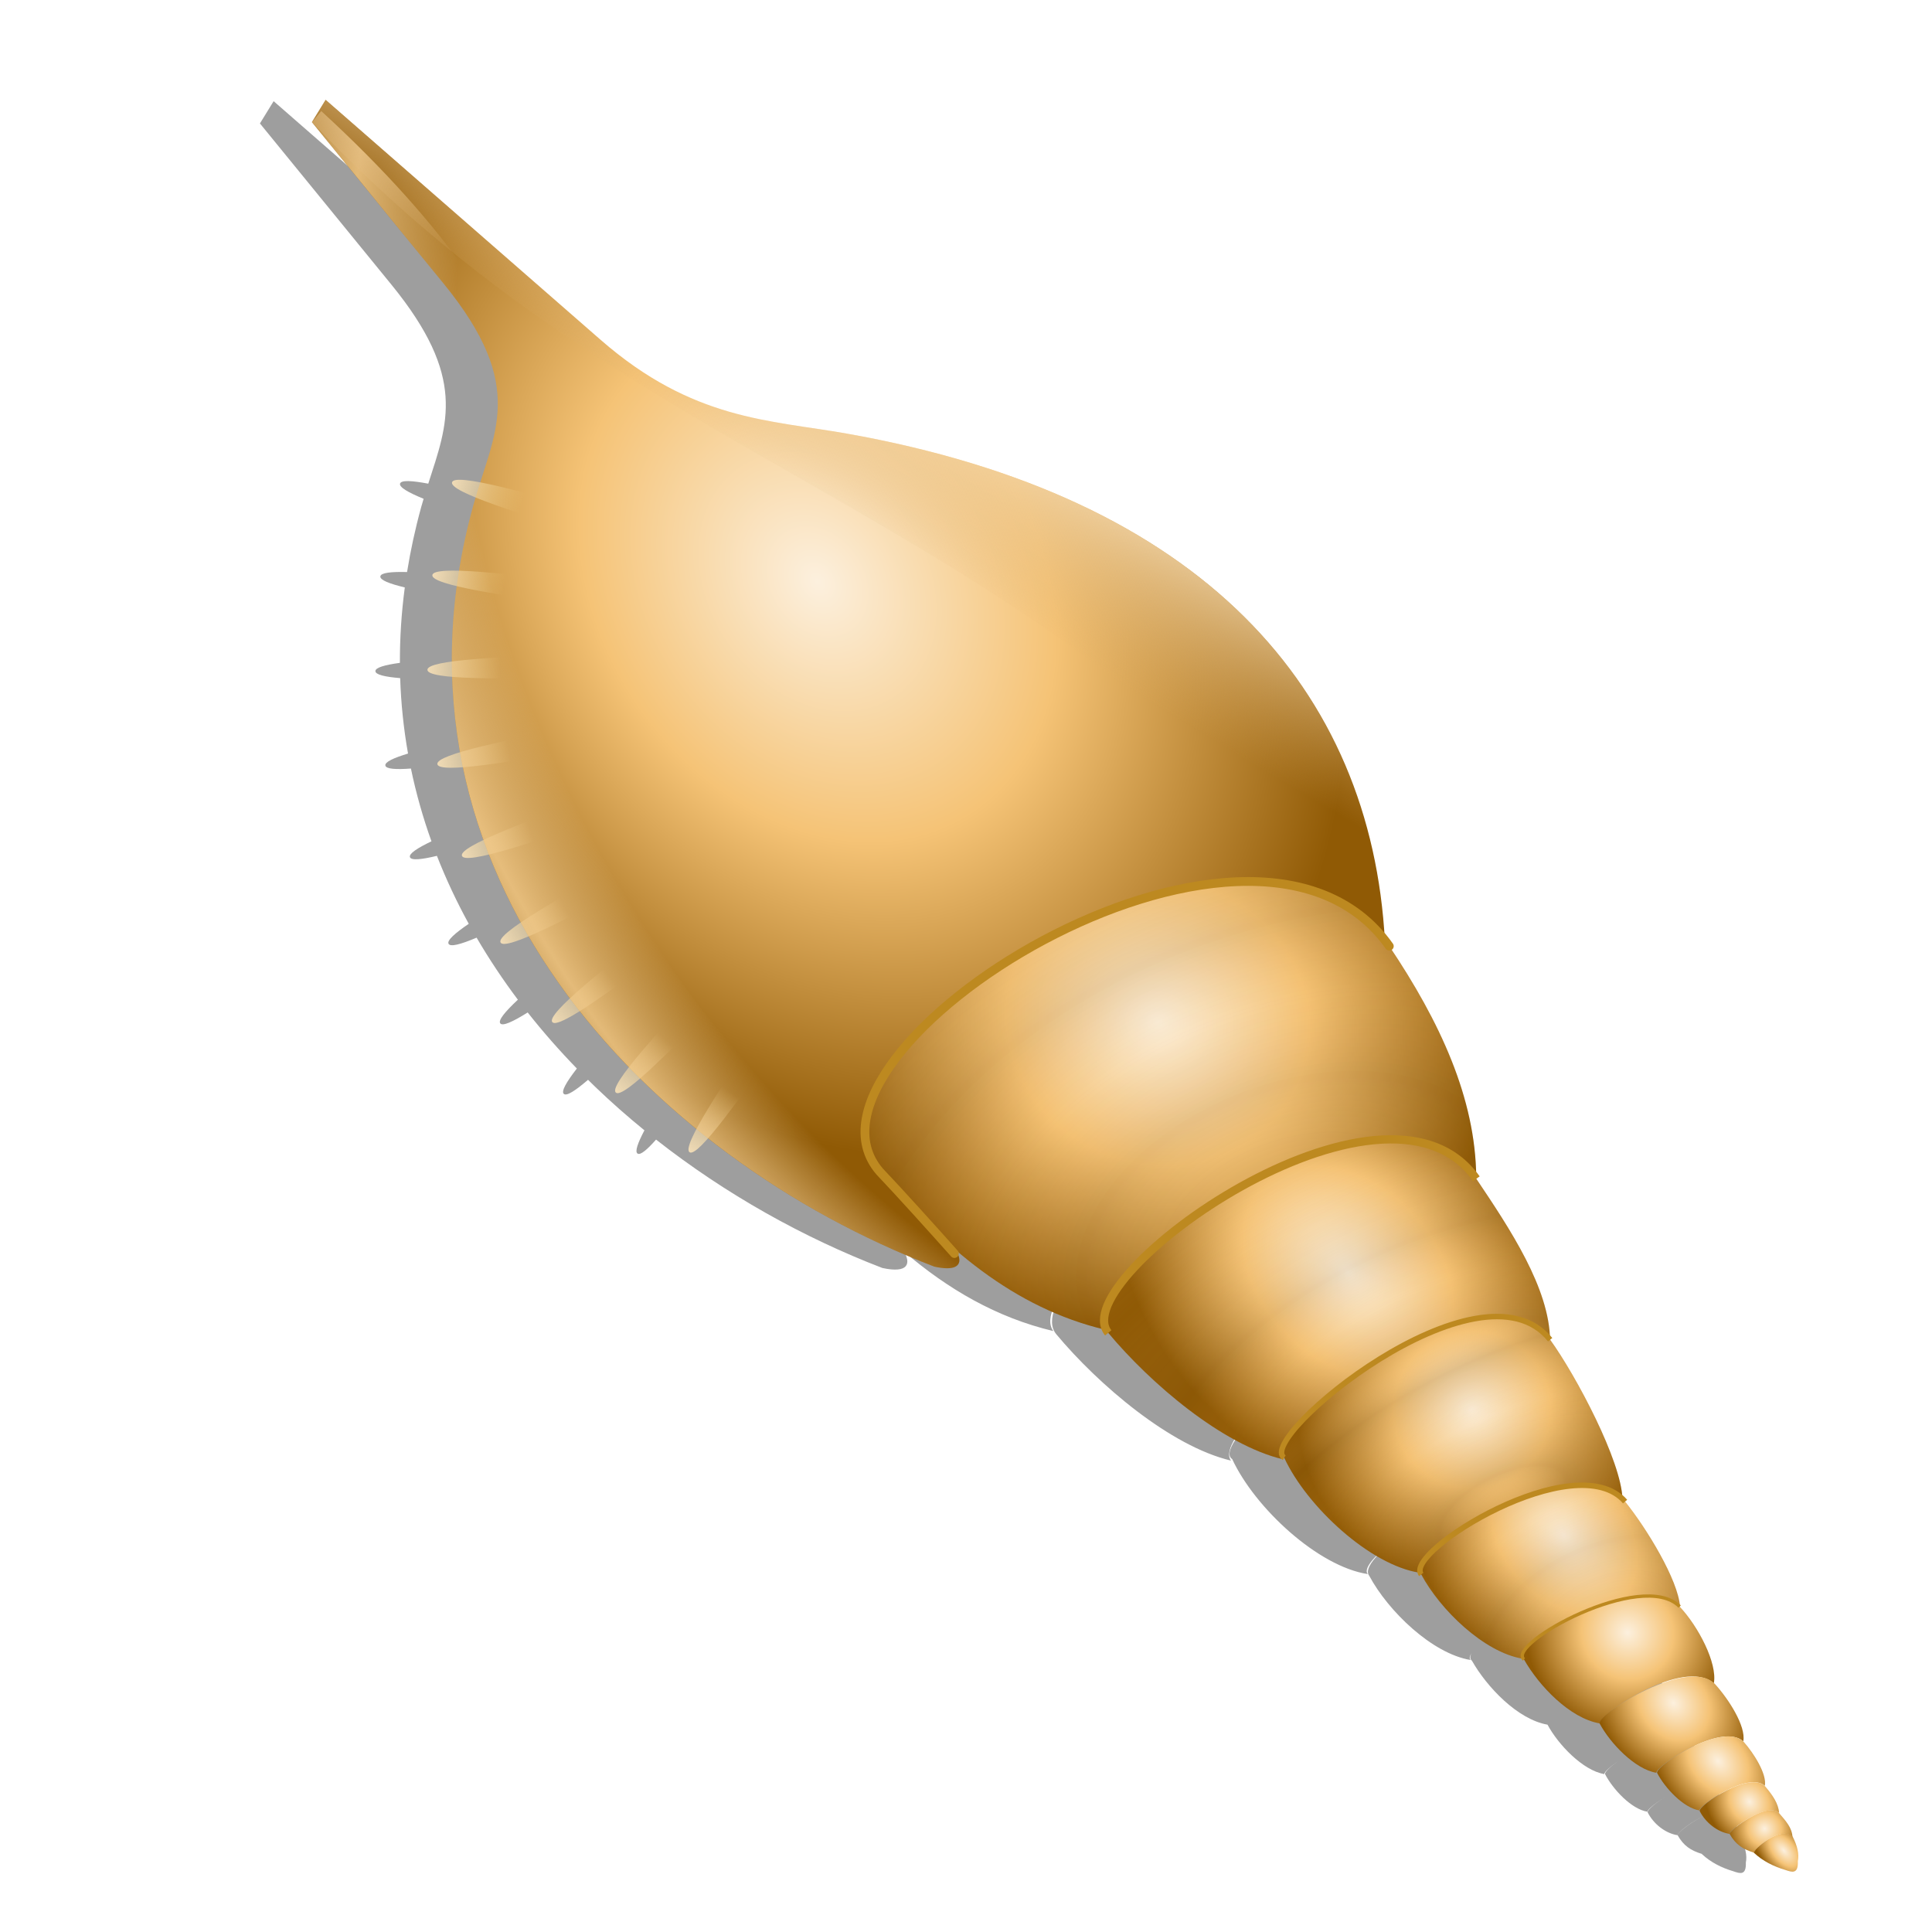 <?xml version="1.0" encoding="UTF-8" standalone="no"?>
<!-- Created with Inkscape (http://www.inkscape.org/) -->

<svg
   xmlns:dc="http://purl.org/dc/elements/1.1/"
   xmlns:cc="http://creativecommons.org/ns#"
   xmlns:rdf="http://www.w3.org/1999/02/22-rdf-syntax-ns#"
   xmlns:svg="http://www.w3.org/2000/svg"
   xmlns="http://www.w3.org/2000/svg"
   xmlns:xlink="http://www.w3.org/1999/xlink"
   xmlns:sodipodi="http://sodipodi.sourceforge.net/DTD/sodipodi-0.dtd"
   xmlns:inkscape="http://www.inkscape.org/namespaces/inkscape"
   id="svg2"
   version="1.1"
   inkscape:version="0.91 r13725"
   width="256"
   height="256"
   viewBox="0 0 256 256"
   sodipodi:docname="folder-shell-scripts.svg">
  <defs
     id="defs6">
    <linearGradient
       id="linearGradient4391"
       inkscape:collect="always">
      <stop
         id="stop4393"
         offset="0"
         style="stop-color:#d9ab67;stop-opacity:0" />
      <stop
         id="stop4397"
         offset="1"
         style="stop-color:#ffedd0;stop-opacity:1" />
    </linearGradient>
    <linearGradient
       inkscape:collect="always"
       id="linearGradient4160">
      <stop
         style="stop-color:#fcf0de;stop-opacity:1"
         offset="0"
         id="stop4381" />
      <stop
         id="stop4383"
         offset="0.45"
         style="stop-color:#f5c376;stop-opacity:1" />
      <stop
         style="stop-color:#905a05;stop-opacity:1"
         offset="1"
         id="stop4385" />
    </linearGradient>
    <linearGradient
       inkscape:collect="always"
       id="linearGradient4366">
      <stop
         style="stop-color:#f1c049;stop-opacity:0"
         offset="0"
         id="stop4368" />
      <stop
         id="stop4374"
         offset="0.878"
         style="stop-color:#f1ce81;stop-opacity:0" />
      <stop
         style="stop-color:#f2ddb8;stop-opacity:1"
         offset="1"
         id="stop4370" />
    </linearGradient>
    <linearGradient
       id="linearGradient4342"
       inkscape:collect="always">
      <stop
         id="stop4344"
         offset="0"
         style="stop-color:#edc17f;stop-opacity:0" />
      <stop
         style="stop-color:#6f480b;stop-opacity:0.17"
         offset="0.36"
         id="stop4346" />
      <stop
         id="stop4348"
         offset="1"
         style="stop-color:#e9a53c;stop-opacity:0.044" />
    </linearGradient>
    <linearGradient
       inkscape:collect="always"
       id="linearGradient4326">
      <stop
         style="stop-color:#edc17f;stop-opacity:0"
         offset="0"
         id="stop4328" />
      <stop
         id="stop4330"
         offset="0.647"
         style="stop-color:#6f480b;stop-opacity:0.115" />
      <stop
         style="stop-color:#e9a53c;stop-opacity:0.044"
         offset="1"
         id="stop4332" />
    </linearGradient>
    <linearGradient
       inkscape:collect="always"
       id="linearGradient4184">
      <stop
         style="stop-color:#f5dbb2;stop-opacity:0"
         offset="0"
         id="stop4186" />
      <stop
         id="stop4194"
         offset="0.884"
         style="stop-color:#f3d3a0;stop-opacity:0" />
      <stop
         style="stop-color:#f2cb8d;stop-opacity:0.841"
         offset="1"
         id="stop4190" />
    </linearGradient>
    <radialGradient
       inkscape:collect="always"
       xlink:href="#linearGradient4160"
       id="radialGradient4166"
       cx="303.172"
       cy="129.773"
       fx="303.172"
       fy="129.773"
       r="114.874"
       gradientTransform="matrix(-0.745,0.629,-0.495,-0.586,838.137,30.657)"
       gradientUnits="userSpaceOnUse" />
    <radialGradient
       inkscape:collect="always"
       xlink:href="#linearGradient4184"
       id="radialGradient4192"
       cx="225.005"
       cy="115.176"
       fx="225.005"
       fy="115.176"
       r="84.821"
       gradientTransform="matrix(1.056,1.369,-1.846,1.423,445.076,-350.292)"
       gradientUnits="userSpaceOnUse"
       spreadMethod="reflect" />
    <radialGradient
       inkscape:collect="always"
       xlink:href="#linearGradient4160"
       id="radialGradient4202"
       cx="232.896"
       cy="181.218"
       fx="232.896"
       fy="181.218"
       r="55.702"
       gradientTransform="matrix(0.104,1.03,-1.106,0.112,642.912,-54.376)"
       gradientUnits="userSpaceOnUse" />
    <radialGradient
       inkscape:collect="always"
       xlink:href="#linearGradient4160"
       id="radialGradient4220"
       cx="178.938"
       cy="224.472"
       fx="178.938"
       fy="224.472"
       r="39.748"
       gradientTransform="matrix(0.44,0.775,-1.066,0.605,581.553,-34.034)"
       gradientUnits="userSpaceOnUse" />
    <radialGradient
       inkscape:collect="always"
       xlink:href="#linearGradient4160"
       id="radialGradient4228"
       cx="147.582"
       cy="249.374"
       fx="147.582"
       fy="249.374"
       r="31.102"
       gradientTransform="matrix(0.579,0.851,-0.843,0.574,517.244,-10.215)"
       gradientUnits="userSpaceOnUse" />
    <radialGradient
       inkscape:collect="always"
       xlink:href="#linearGradient4160"
       id="radialGradient4236"
       cx="125.047"
       cy="265.882"
       fx="125.047"
       fy="265.882"
       r="23.75"
       gradientTransform="matrix(0.609,0.87,-1.195,0.837,611.709,-55.256)"
       gradientUnits="userSpaceOnUse"
       spreadMethod="reflect" />
    <radialGradient
       inkscape:collect="always"
       xlink:href="#linearGradient4160"
       id="radialGradient4244"
       cx="109.326"
       cy="280.902"
       fx="109.326"
       fy="280.902"
       r="17.505"
       gradientTransform="matrix(0.715,0.768,-0.803,0.746,501.598,-3.551)"
       gradientUnits="userSpaceOnUse" />
    <radialGradient
       inkscape:collect="always"
       xlink:href="#linearGradient4160"
       id="radialGradient4252"
       cx="97.744"
       cy="291.133"
       fx="97.744"
       fy="291.133"
       r="13.073"
       gradientTransform="matrix(0.58,0.834,-1.019,0.709,582.649,12.142)"
       gradientUnits="userSpaceOnUse" />
    <radialGradient
       inkscape:collect="always"
       xlink:href="#linearGradient4160"
       id="radialGradient4260"
       cx="87.182"
       cy="299.7"
       fx="87.182"
       fy="299.7"
       r="9.792"
       gradientTransform="matrix(0.636,0.875,-1.226,0.891,643.992,-35.245)"
       gradientUnits="userSpaceOnUse" />
    <radialGradient
       inkscape:collect="always"
       xlink:href="#linearGradient4160"
       id="radialGradient4268"
       cx="79.68"
       cy="305.737"
       fx="79.68"
       fy="305.737"
       r="7.035"
       gradientTransform="matrix(0.712,0.815,-0.984,0.859,568.627,-13.891)"
       gradientUnits="userSpaceOnUse" />
    <radialGradient
       inkscape:collect="always"
       xlink:href="#linearGradient4160"
       id="radialGradient4276"
       cx="75.441"
       cy="309.456"
       fx="75.441"
       fy="309.456"
       r="5.597"
       gradientTransform="matrix(0.681,0.974,-1.029,0.719,587.576,21.675)"
       gradientUnits="userSpaceOnUse" />
    <radialGradient
       inkscape:collect="always"
       xlink:href="#linearGradient4160"
       id="radialGradient4284"
       cx="72.178"
       cy="312.722"
       fx="72.178"
       fy="312.722"
       r="4.179"
       gradientTransform="matrix(0.572,0.833,-1.497,1.029,742.906,-61.358)"
       gradientUnits="userSpaceOnUse" />
    <radialGradient
       inkscape:collect="always"
       xlink:href="#linearGradient4326"
       id="radialGradient4324"
       gradientUnits="userSpaceOnUse"
       gradientTransform="matrix(0.895,0.67,-0.441,0.59,298.792,-63.789)"
       cx="256.321"
       cy="217.202"
       fx="256.321"
       fy="217.202"
       r="55.702"
       spreadMethod="reflect" />
    <radialGradient
       inkscape:collect="always"
       xlink:href="#linearGradient4326"
       id="radialGradient4336"
       gradientUnits="userSpaceOnUse"
       gradientTransform="matrix(0.858,0.701,-0.39,0.477,334.742,11.897)"
       cx="184.284"
       cy="251.137"
       fx="184.284"
       fy="251.137"
       r="39.748"
       spreadMethod="reflect" />
    <radialGradient
       inkscape:collect="always"
       xlink:href="#linearGradient4342"
       id="radialGradient4340"
       gradientUnits="userSpaceOnUse"
       gradientTransform="matrix(0.83,0.765,-0.352,0.381,347.512,53.948)"
       cx="154.922"
       cy="266.725"
       fx="154.922"
       fy="266.725"
       r="31.102"
       spreadMethod="reflect" />
    <radialGradient
       inkscape:collect="always"
       xlink:href="#linearGradient4326"
       id="radialGradient4352"
       gradientUnits="userSpaceOnUse"
       gradientTransform="matrix(1.215,1.001,-0.651,0.791,382.811,-58.291)"
       spreadMethod="reflect"
       cx="128.364"
       cy="278.648"
       fx="128.364"
       fy="278.648"
       r="23.75" />
    <radialGradient
       inkscape:collect="always"
       xlink:href="#linearGradient4366"
       id="radialGradient4372"
       cx="446.919"
       cy="124.929"
       fx="446.919"
       fy="124.929"
       r="137.7"
       gradientUnits="userSpaceOnUse"
       gradientTransform="matrix(0.802,0,0,0.802,148.399,47.236)" />
    <linearGradient
       inkscape:collect="always"
       xlink:href="#linearGradient4391"
       id="linearGradient4389"
       x1="585.75"
       y1="122.306"
       x2="576.438"
       y2="88.182"
       gradientUnits="userSpaceOnUse" />
    <linearGradient
       gradientUnits="userSpaceOnUse"
       x2="164.474"
       y2="88.63"
       x1="156.716"
       y1="70.692"
       id="linearGradient4034"
       xlink:href="#linearGradient2835"
       spreadMethod="reflect"
       gradientTransform="matrix(.957 0 0 .957 -.379 -16.524)" />
    <linearGradient
       gradientUnits="userSpaceOnUse"
       x2="11.372"
       x1="12.906"
       y2="-5.778"
       y1="-10.151"
       xlink:href="#linearGradient3578"
       id="linearGradient3592"
       spreadMethod="reflect" />
    <linearGradient
       gradientUnits="userSpaceOnUse"
       x2="11.132"
       x1="16.387"
       y2="-11.199"
       y1="-11.391"
       xlink:href="#linearGradient3578"
       id="linearGradient3596"
       spreadMethod="reflect" />
    <linearGradient
       gradientUnits="userSpaceOnUse"
       x2="8.696"
       x1="12.035"
       y2="-2.688"
       y1="-11.587"
       xlink:href="#linearGradient3578"
       id="linearGradient3594"
       spreadMethod="reflect" />
    <linearGradient
       gradientUnits="userSpaceOnUse"
       x2="17.747"
       x1="16.387"
       y2="-6.953"
       y1="-5.908"
       xlink:href="#linearGradient3578"
       id="linearGradient3590"
       spreadMethod="reflect" />
    <linearGradient
       gradientUnits="userSpaceOnUse"
       x2="173.675"
       y2="172.121"
       x1="153.577"
       y1="128.339"
       id="linearGradient4018"
       xlink:href="#linearGradient2829"
       spreadMethod="reflect"
       gradientTransform="matrix(0.957,0,0,0.957,-0.379,-16.524)" />
    <linearGradient
       gradientUnits="userSpaceOnUse"
       x2="17.075"
       x1="13.515"
       y2="-8.019"
       y1="-7.475"
       xlink:href="#linearGradient3578"
       id="linearGradient3588"
       spreadMethod="reflect" />
    <linearGradient
       gradientUnits="userSpaceOnUse"
       x2="178.92"
       y2="189.217"
       x1="176.151"
       y1="183.378"
       id="linearGradient4010"
       xlink:href="#linearGradient2823"
       spreadMethod="reflect"
       gradientTransform="matrix(0.957,0,0,0.957,-0.379,-16.524)" />
    <linearGradient
       gradientUnits="userSpaceOnUse"
       x2="18.617"
       x1="16.909"
       y2="-6.583"
       y1="-5.212"
       xlink:href="#linearGradient3578"
       id="linearGradient3586"
       spreadMethod="reflect" />
    <linearGradient
       id="linearGradient3578">
      <stop
         id="stop16"
         offset="0" />
      <stop
         id="stop18"
         stop-color="#fffcfc"
         offset="1" />
    </linearGradient>
    <linearGradient
       gradientUnits="userSpaceOnUse"
       x2="16.093"
       x1="16.691"
       y2="-7.475"
       y1="-10.978"
       xlink:href="#linearGradient3578"
       id="linearGradient3598"
       spreadMethod="reflect" />
    <linearGradient
       gradientUnits="userSpaceOnUse"
       x2="17.377"
       x1="15.582"
       y2="-1.992"
       y1="-6.256"
       xlink:href="#linearGradient3578"
       id="linearGradient3600"
       spreadMethod="reflect" />
    <linearGradient
       id="linearGradient2835">
      <stop
         id="stop23"
         stop-color="#e0e0e0"
         offset="0" />
      <stop
         id="stop25"
         stop-color="#343434"
         offset="1" />
    </linearGradient>
    <linearGradient
       id="linearGradient2823">
      <stop
         id="stop28"
         stop-color="#a2a2a2"
         offset="0" />
      <stop
         id="stop30"
         offset="1" />
    </linearGradient>
    <linearGradient
       id="linearGradient2829">
      <stop
         id="stop33"
         stop-color="#acacac"
         offset="0" />
      <stop
         id="stop35"
         stop-color="#1f1f1f"
         offset="1" />
    </linearGradient>
    <linearGradient
       gradientUnits="userSpaceOnUse"
       x2="16.093"
       x1="13.515"
       xlink:href="#linearGradient3578"
       id="linearGradient2595"
       spreadMethod="reflect" />
    <linearGradient
       gradientUnits="userSpaceOnUse"
       x2="14.94"
       x1="17.083"
       y2="-3.733"
       y1="-2.275"
       xlink:href="#linearGradient3578"
       id="linearGradient3602"
       spreadMethod="reflect" />
    <linearGradient
       gradientUnits="userSpaceOnUse"
       x2="16.093"
       x1="15.65"
       y2="-7.475"
       y1="-2.21"
       xlink:href="#linearGradient3578"
       id="linearGradient3610"
       spreadMethod="reflect" />
    <linearGradient
       gradientUnits="userSpaceOnUse"
       x2="12.916"
       x1="7.771"
       y2="-4.516"
       y1="-3.754"
       xlink:href="#linearGradient3578"
       id="linearGradient3604"
       spreadMethod="reflect" />
    <linearGradient
       gradientUnits="userSpaceOnUse"
       x2="16.093"
       x1="10.621"
       y2="-7.475"
       y1="-6.409"
       xlink:href="#linearGradient3578"
       id="linearGradient3608"
       spreadMethod="reflect" />
    <linearGradient
       gradientUnits="userSpaceOnUse"
       x2="9.718"
       x1="11.187"
       y2="-1.513"
       y1="-5.887"
       xlink:href="#linearGradient3578"
       id="linearGradient3606"
       spreadMethod="reflect" />
    <linearGradient
       gradientUnits="userSpaceOnUse"
       y2="130.238"
       x2="145.246"
       y1="52.141"
       x1="89.64"
       id="linearGradient3797"
       xlink:href="#linearGradient2829"
       inkscape:collect="always" />
    <linearGradient
       id="linearGradient4378">
      <stop
         id="stop4380"
         stop-color="#595959"
         stop-opacity="1" />
      <stop
         offset="0.304"
         id="stop4382"
         stop-color="#5c5c5c"
         stop-opacity="1" />
      <stop
         id="stop4384"
         offset="0.561"
         stop-color="#a3a3a3"
         stop-opacity="1" />
      <stop
         id="stop4386"
         offset="1"
         stop-color="#5c5c5c"
         stop-opacity="1" />
    </linearGradient>
    <linearGradient
       id="linearGradient4310">
      <stop
         stop-opacity="1"
         stop-color="#cecece"
         id="stop4312" />
      <stop
         stop-opacity="1"
         stop-color="#3a3a3a"
         id="stop4314"
         offset="1" />
    </linearGradient>
    <linearGradient
       id="linearGradient4290">
      <stop
         id="stop4292"
         stop-color="#a8a8a8"
         stop-opacity="1" />
      <stop
         id="stop4294"
         offset="1"
         stop-color="#272727"
         stop-opacity="1" />
    </linearGradient>
    <linearGradient
       id="linearGradient4331">
      <stop
         stop-opacity="1"
         stop-color="#616161"
         id="stop4333" />
      <stop
         stop-opacity="1"
         stop-color="#cbcbcb"
         id="stop4335"
         offset="1" />
    </linearGradient>
    <linearGradient
       id="linearGradient4325">
      <stop
         stop-opacity="1"
         stop-color="#bababa"
         id="stop4327" />
      <stop
         stop-opacity="1"
         stop-color="#000000"
         id="stop4329"
         offset="1" />
    </linearGradient>
    <linearGradient
       id="linearGradient4319">
      <stop
         stop-opacity="1"
         stop-color="#a6a6a6"
         id="stop4321" />
      <stop
         stop-opacity="0"
         stop-color="#666666"
         offset="1"
         id="stop4323" />
    </linearGradient>
    <linearGradient
       id="linearGradient4297">
      <stop
         stop-opacity="1"
         stop-color="#9b9b9b"
         id="stop4299" />
      <stop
         stop-opacity="1"
         stop-color="#606060"
         id="stop4302"
         offset="0.5" />
      <stop
         stop-opacity="1"
         stop-color="#c6c6c6"
         offset="0.75"
         id="stop4305" />
      <stop
         stop-opacity="1"
         stop-color="#6d6d6d"
         offset="1"
         id="stop4307" />
    </linearGradient>
    <linearGradient
       id="linearGradient4372">
      <stop
         stop-opacity="1"
         stop-color="#8c8c8c"
         id="stop4374-6" />
      <stop
         stop-opacity="1"
         stop-color="#707070"
         offset="1"
         id="stop4376" />
    </linearGradient>
    <linearGradient
       id="linearGradient4342-7">
      <stop
         stop-opacity="1"
         stop-color="#828282"
         id="stop4344-5" />
      <stop
         stop-opacity="1"
         stop-color="#282828"
         offset="1"
         id="stop4346-3" />
    </linearGradient>
    <linearGradient
       id="linearGradient4336">
      <stop
         stop-opacity="1"
         stop-color="#616161"
         id="stop4338" />
      <stop
         stop-opacity="1"
         stop-color="#e4e4e4"
         offset="1"
         id="stop4340" />
    </linearGradient>
    <linearGradient
       id="linearGradient4299">
      <stop
         stop-opacity="1"
         stop-color="#ffffff"
         id="stop4301" />
      <stop
         stop-opacity="0"
         stop-color="#dddddd"
         id="stop4303"
         offset="1" />
    </linearGradient>
    <linearGradient
       id="linearGradient4293">
      <stop
         stop-opacity="0.646"
         stop-color="#d1d1d1"
         id="stop4295" />
      <stop
         stop-opacity="0"
         stop-color="#c9c9c9"
         offset="1"
         id="stop4297" />
    </linearGradient>
    <linearGradient
       id="linearGradient3877">
      <stop
         stop-opacity="1"
         stop-color="#212121"
         id="stop3879" />
      <stop
         stop-opacity="1"
         stop-color="#e4e4e4"
         id="stop3881"
         offset="1" />
    </linearGradient>
    <linearGradient
       id="linearGradient3871">
      <stop
         stop-opacity="1"
         stop-color="#d8d8d8"
         id="stop3873" />
      <stop
         stop-opacity="1"
         stop-color="#252525"
         offset="1"
         id="stop3875" />
    </linearGradient>
    <linearGradient
       id="linearGradient3863">
      <stop
         stop-opacity="1"
         stop-color="#aaaaaa"
         id="stop3865" />
      <stop
         stop-opacity="1"
         stop-color="#1d1d1d"
         offset="0.5"
         id="stop3350" />
      <stop
         stop-opacity="1"
         stop-color="#acacac"
         id="stop3352"
         offset="0.75" />
      <stop
         stop-opacity="1"
         stop-color="#878787"
         id="stop3867"
         offset="1" />
    </linearGradient>
    <linearGradient
       id="linearGradient3831">
      <stop
         stop-opacity="1"
         stop-color="#000000"
         id="stop3833" />
      <stop
         stop-opacity="1"
         stop-color="#a7a7a7"
         offset="1"
         id="stop3835" />
    </linearGradient>
    <linearGradient
       id="linearGradient3803">
      <stop
         stop-opacity="1"
         stop-color="#909090"
         id="stop3805" />
      <stop
         stop-opacity="1"
         stop-color="#000000"
         id="stop3807"
         offset="1" />
    </linearGradient>
    <linearGradient
       id="linearGradient2762">
      <stop
         id="stop2764"
         stop-color="white"
         stop-opacity="1" />
      <stop
         id="stop2770"
         offset="0.5"
         stop-color="white"
         stop-opacity="1" />
      <stop
         offset="0.75"
         id="stop2772"
         stop-color="black"
         stop-opacity="1" />
      <stop
         offset="1"
         id="stop2766"
         stop-color="#aaa"
         stop-opacity="1" />
    </linearGradient>
    <filter
       inkscape:collect="always"
       style="color-interpolation-filters:sRGB"
       id="filter5165"
       x="-0.026"
       width="1.053"
       y="-0.022"
       height="1.044">
      <feGaussianBlur
         inkscape:collect="always"
         stdDeviation="2.97"
         id="feGaussianBlur5167" />
    </filter>
  </defs>
  <sodipodi:namedview
     pagecolor="#ffffff"
     bordercolor="#666666"
     borderopacity="1"
     objecttolerance="10"
     gridtolerance="10"
     guidetolerance="10"
     inkscape:pageopacity="0"
     inkscape:pageshadow="2"
     inkscape:window-width="1920"
     inkscape:window-height="1056"
     id="namedview4"
     showgrid="false"
     inkscape:zoom="2.5"
     inkscape:cx="128"
     inkscape:cy="104.15426"
     inkscape:window-x="0"
     inkscape:window-y="0"
     inkscape:window-maximized="1"
     inkscape:current-layer="svg2" />
  <path
     style="fill:#000000;fill-opacity:0.382;fill-rule:evenodd;stroke:none;stroke-width:1px;stroke-linecap:butt;stroke-linejoin:miter;stroke-opacity:1;filter:url(#filter5165)"
     d="m 381.159,-66.815 -60.043,28.604 c -20.157,9.602 -33.564,5.761 -47.816,4.367 -65.523,-6.406 -104.6,19.139 -119.373,62.496 -0.359,0.264 -0.72,0.522 -1.072,0.809 -12.574,10.739 -22.58,22.412 -26.609,36.258 0.386,-0.258 0.776,-0.497 1.17,-0.721 0.249,-0.141 0.503,-0.265 0.756,-0.393 -0.69,0.41 -1.365,0.875 -2.02,1.408 -8.3,7.089 -18.081,15.468 -20.84,24.598 -0.011,0.007 -0.021,0.014 -0.031,0.021 -6.403,5.1 -18.432,17.782 -20.512,24.375 -0.204,0.109 -0.405,0.225 -0.602,0.354 -5.02,3.578 -13.202,11.163 -14.811,15.775 0.141,-0.074 0.29,-0.125 0.436,-0.188 -0.119,0.057 -0.245,0.102 -0.359,0.168 -4.197,2.522 -9.391,8.008 -9.766,11.742 -0.096,0.048 -0.195,0.086 -0.287,0.143 -3.031,1.908 -7.491,5.821 -7.74,8.639 0.083,-0.041 0.17,-0.069 0.256,-0.102 -0.148,0.06 -0.291,0.133 -0.43,0.219 -2.27,1.467 -5.612,4.473 -5.799,6.639 0.612,-0.309 1.329,-0.302 2.088,-0.1 -0.824,-0.224 -1.587,-0.197 -2.211,0.205 -1.705,1.141 -3.154,2.347 -3.719,3.961 0.016,-0.008 0.035,-0.008 0.051,-0.016 -1.645,1.099 -2.955,1.921 -3.531,3.457 -0.012,0.006 -0.025,0.007 -0.037,0.014 -1.302,1.413 -2.053,2.781 -2.143,4.094 -0.736,2.294 0.508,2.213 1.744,2.141 2.289,-0.035 4.432,-0.464 6.367,-1.459 0.006,-0.008 0.004,-0.028 0.008,-0.039 2.206,-0.063 3.635,-0.54 5.209,-2.1 0.138,-0.387 -1.744,-3.077 -3.826,-4.816 2.115,1.739 4.008,4.453 3.834,4.828 2.232,0.258 4.788,-0.802 6.373,-2.555 0.207,-0.402 -1.051,-2.249 -2.816,-4.051 1.761,1.796 3.043,3.618 2.877,3.963 2.973,0.332 7.176,-2.26 9.287,-4.514 0.198,-0.372 -0.612,-1.703 -1.955,-3.283 1.387,1.619 2.24,2.979 2.078,3.307 3.969,0.432 9.582,-2.94 12.4,-5.871 0.002,-0.003 3.7e-4,-0.009 0.002,-0.012 5.509,0.556 12.503,-3.625 16.412,-7.504 0.471,-0.212 0.592,-0.685 0.443,-1.334 0.2,0.619 0.169,1.069 -0.166,1.268 7.093,0.775 16.896,-4.544 21.934,-9.807 1.465,-1.047 -0.518,-4.941 -4.215,-9.303 3.732,4.372 5.84,8.232 4.555,9.082 9.06,1.106 23.019,-6.016 29.453,-13.529 3.766,-1.125 -6.342,-18.217 -18.537,-28.381 12.147,9.628 22.27,25.927 18.668,28.715 11.384,0.453 27.054,-6.838 36.891,-13.607 5.22,-3.658 -3.324,-19.432 -15.998,-32.072 12.651,12.537 21.123,28.218 16.662,31.67 10.614,0.422 20.58,-2.173 30.148,-6.629 -1.852,1.729 -1.912,3.68 2.971,3.959 15.275,-1.436 31.1,-5.23 46.023,-11.414 1.093,2.264 1.987,3.56 2.564,3.363 0.592,-0.202 0.485,-1.85 -0.068,-4.416 3.658,-1.593 7.26,-3.327 10.775,-5.215 0.539,-0.289 1.073,-0.587 1.607,-0.883 1.69,2.54 2.964,3.98 3.566,3.662 0.609,-0.321 0.122,-2.215 -1.049,-5.092 3.924,-2.282 7.729,-4.755 11.385,-7.422 2.161,2.37 3.714,3.682 4.275,3.262 0.561,-0.42 -0.259,-2.28 -1.926,-5.02 3.6,-2.759 7.042,-5.713 10.293,-8.863 2.448,1.947 4.138,2.955 4.619,2.459 0.479,-0.493 -0.564,-2.139 -2.559,-4.506 3.189,-3.255 6.174,-6.709 8.928,-10.363 2.562,1.428 4.286,2.099 4.67,1.555 0.381,-0.541 -0.815,-1.927 -2.996,-3.84 2.645,-3.722 5.048,-7.643 7.182,-11.764 2.625,0.948 4.349,1.308 4.635,0.727 0.285,-0.58 -1.046,-1.722 -3.391,-3.215 1.971,-4.093 3.674,-8.377 5.086,-12.852 2.74,0.525 4.498,0.611 4.689,-0.008 0.192,-0.621 -1.318,-1.546 -3.891,-2.662 1.229,-4.319 2.188,-8.81 2.848,-13.477 2.91,0.107 4.74,-0.08 4.834,-0.736 0.095,-0.66 -1.624,-1.359 -4.473,-2.078 0.447,-3.922 0.693,-7.96 0.711,-12.121 0.002,-0.526 -0.01,-1.035 -0.018,-1.549 3.031,-0.353 4.893,-0.83 4.883,-1.512 -0.01,-0.684 -1.897,-1.109 -4.957,-1.373 -0.432,-11.582 -1.587,-20.56 16.25,-33.121 l 31.004,-21.834 -1.311,-4.586 z M 165.071,77.043 c 0.054,0.051 0.112,0.098 0.166,0.148 0.352,0.328 0.689,0.668 1.035,1.002 -0.398,-0.386 -0.796,-0.771 -1.201,-1.15 z m -75.471,36.924 c 7.03,0.396 15.934,7.471 21.672,13.863 0.295,0.329 0.542,0.644 0.82,0.969 -6.759,-7.942 -19.162,-17.392 -26.803,-14.047 0.006,-0.003 0.012,-0.007 0.018,-0.01 1.306,-0.63 2.755,-0.862 4.293,-0.775 z m -11.035,18.018 c 0.021,0.01 0.042,0.018 0.062,0.027 0.195,0.092 0.392,0.196 0.588,0.295 -0.217,-0.109 -0.434,-0.221 -0.65,-0.322 z m 1.164,0.582 c 0.08,0.043 0.16,0.089 0.24,0.133 -0.08,-0.043 -0.16,-0.09 -0.24,-0.133 z m -16.934,9.979 c 3.897,0.622 8.477,4.484 11.535,7.863 -3.11,-3.342 -7.752,-7.15 -11.535,-7.863 z m -9.697,8.766 c 0.038,-2.9e-4 0.078,0.005 0.117,0.006 -0.071,-10e-4 -0.143,-4e-4 -0.213,0.002 0.032,-0.001 0.063,-0.008 0.096,-0.008 z m 0.438,0.023 c 0.068,0.006 0.136,0.016 0.205,0.025 -0.069,-0.009 -0.137,-0.019 -0.205,-0.025 z m -0.82,0.006 c -0.084,0.01 -0.167,0.021 -0.248,0.037 0.082,-0.015 0.164,-0.028 0.248,-0.037 z m 1.338,0.07 c 0.092,0.018 0.184,0.04 0.277,0.062 -0.093,-0.023 -0.185,-0.044 -0.277,-0.062 z m -1.766,0.006 c -0.127,0.032 -0.254,0.067 -0.375,0.115 0.123,-0.046 0.247,-0.085 0.375,-0.115 z m 2.236,0.107 c 0.257,0.071 0.522,0.177 0.785,0.281 -0.264,-0.105 -0.529,-0.209 -0.785,-0.281 z m 1.168,0.432 c 0.308,0.137 0.618,0.299 0.93,0.473 -0.312,-0.174 -0.622,-0.335 -0.93,-0.473 z m 1.141,0.586 c 0.36,0.208 0.719,0.437 1.078,0.684 -0.359,-0.245 -0.719,-0.475 -1.078,-0.684 z m 1.154,0.734 c 0.359,0.248 0.713,0.512 1.064,0.789 -0.352,-0.276 -0.706,-0.541 -1.064,-0.789 z m 1.18,0.877 c 0.312,0.249 0.618,0.506 0.92,0.77 -0.302,-0.262 -0.608,-0.522 -0.92,-0.77 z m 1.164,0.98 c 0.228,0.203 0.445,0.41 0.664,0.617 -0.219,-0.207 -0.436,-0.415 -0.664,-0.617 z m 1.121,1.051 c 0.143,0.141 0.276,0.281 0.414,0.422 -0.138,-0.141 -0.271,-0.281 -0.414,-0.422 z m 0.988,1.018 c 0.149,0.161 0.283,0.315 0.424,0.473 -0.139,-0.157 -0.276,-0.313 -0.424,-0.473 z m -14.633,1.107 c 1.682,0.469 3.552,1.948 5.096,3.494 -1.542,-1.545 -3.44,-3.024 -5.096,-3.494 z m -6.043,8.65 c 0.068,0.06 0.138,0.117 0.205,0.18 -0.067,-0.063 -0.137,-0.119 -0.205,-0.18 z m 0.221,0.195 c 0.15,0.143 0.295,0.291 0.436,0.443 -0.14,-0.152 -0.286,-0.3 -0.436,-0.443 z m 0.822,0.908 c 0.137,0.166 0.285,0.329 0.406,0.494 -0.122,-0.164 -0.269,-0.329 -0.406,-0.494 z"
     id="path4426"
     inkscape:connector-curvature="0"
     transform="matrix(-0.7,-0.196,-0.196,0.7,289.971,134.882)" />
  <g
     id="g4399"
     transform="matrix(-0.7,-0.196,-0.196,0.7,520.437,82.771)">
    <path
       sodipodi:nodetypes="ccssccsscc"
       inkscape:connector-curvature="0"
       id="path4158"
       d="m 495.184,253.474 c -4.513,1.367 -8.947,5.896 -1.31,6.332 55.377,-5.206 118.046,-41.21 118.341,-110.917 0.059,-13.853 -3.892,-23.436 16.157,-37.555 L 659.376,89.501 658.066,84.916 598.022,113.518 c -20.157,9.602 -33.564,5.76 -47.817,4.367 -65.609,-6.415 -104.704,19.204 -119.432,62.664 z"
       style="fill:url(#radialGradient4166);fill-opacity:1;fill-rule:evenodd;stroke:none;stroke-width:1px;stroke-linecap:butt;stroke-linejoin:miter;stroke-opacity:1" />
    <path
       sodipodi:nodetypes="sssssssscccssssssssss"
       inkscape:connector-curvature="0"
       id="path4364"
       d="m 585.941,224.229 c -2.573,2.649 -39.678,-37.602 -42.451,-35.162 -2.773,2.439 32.42,44.372 29.465,46.586 -2.956,2.214 -33.307,-43.346 -36.427,-41.37 -3.12,1.976 25.08,48.897 21.814,50.622 -3.266,1.725 -26.116,-48.023 -29.507,-46.559 -3.391,1.463 17.122,52.219 13.627,53.411 -3.495,1.193 -18.282,-51.517 -21.86,-50.602 -3.578,0.915 -6.424,-4.987 -10.062,-4.356 25.245,-17.697 43.356,-40.086 51.533,-54.515 0.344,3.677 54.954,-0.147 55.008,3.545 0.054,3.693 -54.645,1.468 -54.881,5.153 -0.236,3.686 54.3,8.451 53.776,12.107 -0.524,3.656 -54.202,-7.099 -55.011,-3.495 -0.81,3.603 52.31,16.841 51.22,20.37 -1.09,3.529 -52.424,-15.49 -53.787,-12.058 -1.363,3.432 49.031,24.817 47.403,28.132 -1.628,3.315 -49.355,-23.5 -51.239,-20.324 -1.883,3.177 44.545,32.182 42.419,35.201 -2.127,3.019 -45.071,-30.932 -47.428,-28.089 -2.357,2.843 38.963,38.754 36.39,41.403 z"
       style="opacity:1;fill:url(#radialGradient4372);fill-opacity:1;fill-rule:nonzero;stroke:none;stroke-width:0.481;stroke-linecap:round;stroke-linejoin:round;stroke-miterlimit:4;stroke-dasharray:none;stroke-opacity:1" />
    <path
       sodipodi:nodetypes="ccccc"
       inkscape:connector-curvature="0"
       id="path4138"
       d="m 508.123,245.811 c 24.226,-16.014 -44.431,-92.249 -78.363,-64.62 -12.574,10.739 -22.579,22.411 -26.608,36.257 24.683,-16.489 66.425,38.203 57.602,45.029 17.126,0.681 32.571,-6.482 47.368,-16.667 z"
       style="fill:url(#radialGradient4202);fill-opacity:1;fill-rule:evenodd;stroke:none;stroke-width:1px;stroke-linecap:butt;stroke-linejoin:miter;stroke-opacity:1" />
    <path
       style="fill:url(#radialGradient4220);fill-opacity:1;fill-rule:evenodd;stroke:none;stroke-width:0.665px;stroke-linecap:butt;stroke-linejoin:miter;stroke-opacity:1"
       d="m 460.09,262.88 c 10.476,-7.343 -34.477,-63.504 -57.032,-45.138 -8.358,7.138 -18.227,15.587 -20.905,24.791 16.408,-10.96 46.913,29.417 41.048,33.955 11.384,0.453 27.053,-6.838 36.889,-13.607 z"
       id="path4140"
       inkscape:connector-curvature="0"
       sodipodi:nodetypes="ccccc" />
    <path
       sodipodi:nodetypes="ccccc"
       inkscape:connector-curvature="0"
       id="path4142"
       d="m 423.069,276.152 c 6.109,-1.824 -24.281,-45.682 -40.883,-33.79 -6.413,5.107 -18.467,17.819 -20.522,24.404 11.555,-6.809 35.653,20.468 31.953,22.915 9.06,1.106 23.017,-6.016 29.452,-13.529 z"
       style="fill:url(#radialGradient4228);fill-opacity:1;fill-rule:evenodd;stroke:none;stroke-width:0.492px;stroke-linecap:butt;stroke-linejoin:miter;stroke-opacity:1" />
    <path
       style="fill:url(#radialGradient4236);fill-opacity:1;fill-rule:evenodd;stroke:none;stroke-width:0.365px;stroke-linecap:butt;stroke-linejoin:miter;stroke-opacity:1"
       d="m 393.277,289.902 c 4.274,-3.053 -20.768,-30.314 -32.204,-22.811 -5.02,3.578 -13.202,11.161 -14.811,15.774 9.046,-4.77 27.977,15.13 25.081,16.845 7.093,0.775 16.896,-4.544 21.934,-9.807 z"
       id="path4144"
       inkscape:connector-curvature="0"
       sodipodi:nodetypes="ccccc" />
    <path
       sodipodi:nodetypes="ccccc"
       inkscape:connector-curvature="0"
       id="path4146"
       d="m 371.066,299.775 c 3.988,-1.793 -16.362,-21.77 -24.727,-16.929 -4.21,2.53 -9.425,8.042 -9.77,11.777 6.67,-3.136 18.762,11.292 18.058,12.655 5.513,0.572 12.524,-3.617 16.439,-7.502 z"
       style="fill:url(#radialGradient4244);fill-opacity:1;fill-rule:evenodd;stroke:none;stroke-width:0.276px;stroke-linecap:butt;stroke-linejoin:miter;stroke-opacity:1" />
    <path
       style="fill:url(#radialGradient4252);fill-opacity:1;fill-rule:evenodd;stroke:none;stroke-width:0.204px;stroke-linecap:butt;stroke-linejoin:miter;stroke-opacity:1"
       d="m 354.651,307.291 c 0.855,-1.565 -12.344,-16.211 -18.365,-12.559 -3.031,1.908 -7.492,5.819 -7.741,8.637 4.801,-2.366 14.213,8.766 13.706,9.794 3.969,0.432 9.581,-2.941 12.4,-5.872 z"
       id="path4148"
       inkscape:connector-curvature="0"
       sodipodi:nodetypes="ccccc" />
    <path
       sodipodi:nodetypes="ccccc"
       inkscape:connector-curvature="0"
       id="path4150"
       d="m 342.129,313.14 c 0.64,-1.203 -9.246,-12.461 -13.756,-9.654 -2.27,1.467 -5.612,4.473 -5.798,6.639 3.596,-1.818 10.646,6.738 10.267,7.528 2.973,0.332 7.177,-2.26 9.288,-4.513 z"
       style="fill:url(#radialGradient4260);fill-opacity:1;fill-rule:evenodd;stroke:none;stroke-width:0.154px;stroke-linecap:butt;stroke-linejoin:miter;stroke-opacity:1" />
    <path
       style="fill:url(#radialGradient4268);fill-opacity:1;fill-rule:evenodd;stroke:none;stroke-width:0.118px;stroke-linecap:butt;stroke-linejoin:miter;stroke-opacity:1"
       d="m 332.78,317.74 c 0.481,-0.936 -6.943,-9.693 -10.33,-7.509 -1.705,1.141 -3.153,2.347 -3.717,3.961 2.701,-1.414 7.959,5.489 7.674,6.103 2.232,0.258 4.788,-0.803 6.373,-2.556 z"
       id="path4152"
       inkscape:connector-curvature="0"
       sodipodi:nodetypes="ccccc" />
    <path
       sodipodi:nodetypes="ccccc"
       inkscape:connector-curvature="0"
       id="path4154"
       d="m 326.401,320.285 c 0.226,-0.632 -4.929,-7.433 -7.564,-6.145 -1.705,1.141 -3.058,1.968 -3.622,3.582 2.701,-1.414 6.216,4.049 5.931,4.663 2.232,-0.058 3.67,-0.53 5.255,-2.101 z"
       style="fill:url(#radialGradient4276);fill-opacity:1;fill-rule:evenodd;stroke:none;stroke-width:0.118px;stroke-linecap:butt;stroke-linejoin:miter;stroke-opacity:1" />
    <path
       sodipodi:nodetypes="ccccc"
       inkscape:connector-curvature="0"
       id="path4156"
       d="m 315.214,317.647 c 2.683,-1.376 6.35,4.317 5.969,4.775 -1.935,0.995 -4.079,1.424 -6.367,1.459 -1.236,0.072 -2.479,0.153 -1.743,-2.141 0.089,-1.312 0.84,-2.68 2.141,-4.093 z"
       style="fill:url(#radialGradient4284);fill-opacity:1;fill-rule:evenodd;stroke:none;stroke-width:0.1;stroke-linecap:butt;stroke-linejoin:miter;stroke-miterlimit:4;stroke-dasharray:none;stroke-opacity:1" />
    <path
       style="fill:url(#radialGradient4192);fill-opacity:1;fill-rule:evenodd;stroke:none;stroke-width:1px;stroke-linecap:butt;stroke-linejoin:miter;stroke-opacity:1"
       d="m 495.184,253.474 c -4.513,1.367 -8.947,5.896 -1.31,6.332 55.377,-5.206 118.046,-41.21 118.341,-110.917 0.059,-13.853 -3.892,-23.436 16.157,-37.555 L 659.376,89.501 658.284,87.099 C 545.446,144.297 631.605,199.774 495.184,253.474 Z"
       id="path4170"
       inkscape:connector-curvature="0"
       sodipodi:nodetypes="ccssccc" />
    <path
       style="fill:url(#radialGradient4324);fill-opacity:1;fill-rule:evenodd;stroke:none;stroke-width:1px;stroke-linecap:butt;stroke-linejoin:miter;stroke-opacity:1"
       d="m 508.123,245.811 c 24.226,-16.014 -44.431,-92.249 -78.363,-64.62 -12.574,10.739 -22.579,22.411 -26.608,36.257 24.683,-16.489 66.425,38.203 57.602,45.029 17.126,0.681 32.571,-6.482 47.368,-16.667 z"
       id="path4312"
       inkscape:connector-curvature="0"
       sodipodi:nodetypes="ccccc" />
    <path
       sodipodi:nodetypes="ccccc"
       inkscape:connector-curvature="0"
       id="path4334"
       d="m 460.09,262.88 c 10.476,-7.343 -34.477,-63.504 -57.032,-45.138 -8.358,7.138 -18.227,15.587 -20.905,24.791 16.408,-10.96 46.913,29.417 41.048,33.955 11.384,0.453 27.053,-6.838 36.889,-13.607 z"
       style="fill:url(#radialGradient4336);fill-opacity:1;fill-rule:evenodd;stroke:none;stroke-width:0.665px;stroke-linecap:butt;stroke-linejoin:miter;stroke-opacity:1" />
    <path
       style="fill:url(#radialGradient4340);fill-opacity:1;fill-rule:evenodd;stroke:none;stroke-width:0.492px;stroke-linecap:butt;stroke-linejoin:miter;stroke-opacity:1"
       d="m 423.069,276.152 c 6.109,-1.824 -24.281,-45.682 -40.883,-33.79 -6.413,5.107 -18.467,17.819 -20.522,24.404 11.555,-6.809 35.653,20.468 31.953,22.915 9.06,1.106 23.017,-6.016 29.452,-13.529 z"
       id="path4338"
       inkscape:connector-curvature="0"
       sodipodi:nodetypes="ccccc" />
    <path
       sodipodi:nodetypes="ccccc"
       inkscape:connector-curvature="0"
       id="path4350"
       d="m 393.277,289.902 c 4.274,-3.053 -20.768,-30.314 -32.204,-22.811 -5.02,3.578 -13.202,11.161 -14.811,15.774 9.046,-4.77 27.977,15.13 25.081,16.845 7.093,0.775 16.896,-4.544 21.934,-9.807 z"
       style="fill:url(#radialGradient4352);fill-opacity:1;fill-rule:evenodd;stroke:none;stroke-width:0.365px;stroke-linecap:butt;stroke-linejoin:miter;stroke-opacity:1" />
    <path
       sodipodi:nodetypes="ccc"
       inkscape:connector-curvature="0"
       id="path4354"
       d="m 490.993,256.525 c 4.507,-2.89 12.809,-8.149 17.13,-10.714 24.226,-16.014 -44.431,-92.249 -78.363,-64.62"
       style="fill:none;fill-opacity:1;fill-rule:evenodd;stroke:#bd8920;stroke-width:1.6;stroke-linecap:round;stroke-linejoin:miter;stroke-miterlimit:4;stroke-dasharray:none;stroke-opacity:1" />
    <path
       style="fill:none;fill-opacity:1;fill-rule:evenodd;stroke:#bd8920;stroke-width:1.5;stroke-linecap:butt;stroke-linejoin:miter;stroke-miterlimit:4;stroke-dasharray:none;stroke-opacity:1"
       d="M 460.09,262.88 C 470.567,255.537 425.613,199.376 403.059,217.742"
       id="path4356"
       inkscape:connector-curvature="0"
       sodipodi:nodetypes="cc" />
    <path
       sodipodi:nodetypes="cc"
       inkscape:connector-curvature="0"
       id="path4358"
       d="m 423.069,276.152 c 6.109,-1.824 -24.281,-45.682 -40.883,-33.79"
       style="fill:none;fill-opacity:1;fill-rule:evenodd;stroke:#bd8920;stroke-width:1;stroke-linecap:butt;stroke-linejoin:miter;stroke-miterlimit:4;stroke-dasharray:none;stroke-opacity:1" />
    <path
       style="fill:none;fill-opacity:1;fill-rule:evenodd;stroke:#bd8920;stroke-width:1;stroke-linecap:butt;stroke-linejoin:miter;stroke-miterlimit:4;stroke-dasharray:none;stroke-opacity:1"
       d="m 393.277,289.902 c 4.274,-3.053 -20.768,-30.314 -32.204,-22.811"
       id="path4360"
       inkscape:connector-curvature="0"
       sodipodi:nodetypes="cc" />
    <path
       style="fill:none;fill-opacity:1;fill-rule:evenodd;stroke:#bd8920;stroke-width:0.6;stroke-linecap:butt;stroke-linejoin:miter;stroke-miterlimit:4;stroke-dasharray:none;stroke-opacity:1"
       d="m 371.066,299.775 c 3.988,-1.793 -16.362,-21.77 -24.727,-16.929"
       id="path4362"
       inkscape:connector-curvature="0"
       sodipodi:nodetypes="cc" />
    <path
       style="fill:url(#linearGradient4389);fill-opacity:1;fill-rule:evenodd;stroke:none;stroke-width:1px;stroke-linecap:butt;stroke-linejoin:miter;stroke-opacity:1"
       d="m 659.376,89.501 -1.31,-4.585 -60.044,28.603 c -20.157,9.602 -33.564,5.76 -47.817,4.367 -65.609,-6.415 -104.704,19.204 -119.432,62.664 84.453,-59.743 149.543,-43.768 228.603,-91.048 z"
       id="path4377"
       inkscape:connector-curvature="0"
       sodipodi:nodetypes="ccsscc" />
  </g>
  <g
     id="layer1"
     inkscape:label="1. réteg"
     transform="matrix(0.333,0,0,0.333,-1.35,1.279)">
    <path
       style="font-style:normal;font-weight:bold;font-size:18px;font-family:'Bitstream Vera Sans';fill:#000000;fill-opacity:1;stroke:none;stroke-width:1;stroke-linecap:butt;stroke-linejoin:miter;stroke-opacity:1"
       inkscape:connector-curvature="0"
       id="text3905"
       d="m 14.673,-7.944 -5.291,0 -0.835,2.391 -3.401,0 4.86,-13.122 4.034,0 4.86,13.122 -3.401,0 -0.826,-2.391 m -4.447,-2.435 3.595,0 -1.793,-5.221 -1.802,5.221 m 10.406,-8.297 5.616,0 c 1.67,1.3e-5 2.95,0.372 3.841,1.116 0.896,0.738 1.345,1.793 1.345,3.164 -1.3e-5,1.377 -0.448,2.438 -1.345,3.182 -0.891,0.738 -2.171,1.107 -3.841,1.107 l -2.232,0 0,4.553 -3.384,0 0,-13.122 m 3.384,2.452 0,3.665 1.872,0 c 0.656,7e-6 1.163,-0.158 1.521,-0.475 0.357,-0.322 0.536,-0.776 0.536,-1.362 -9e-6,-0.586 -0.179,-1.037 -0.536,-1.354 -0.357,-0.316 -0.864,-0.475 -1.521,-0.475 l -1.872,0"
       font-style="normal"
       font-weight="bold"
       font-size="18" />
  </g>
</svg>
